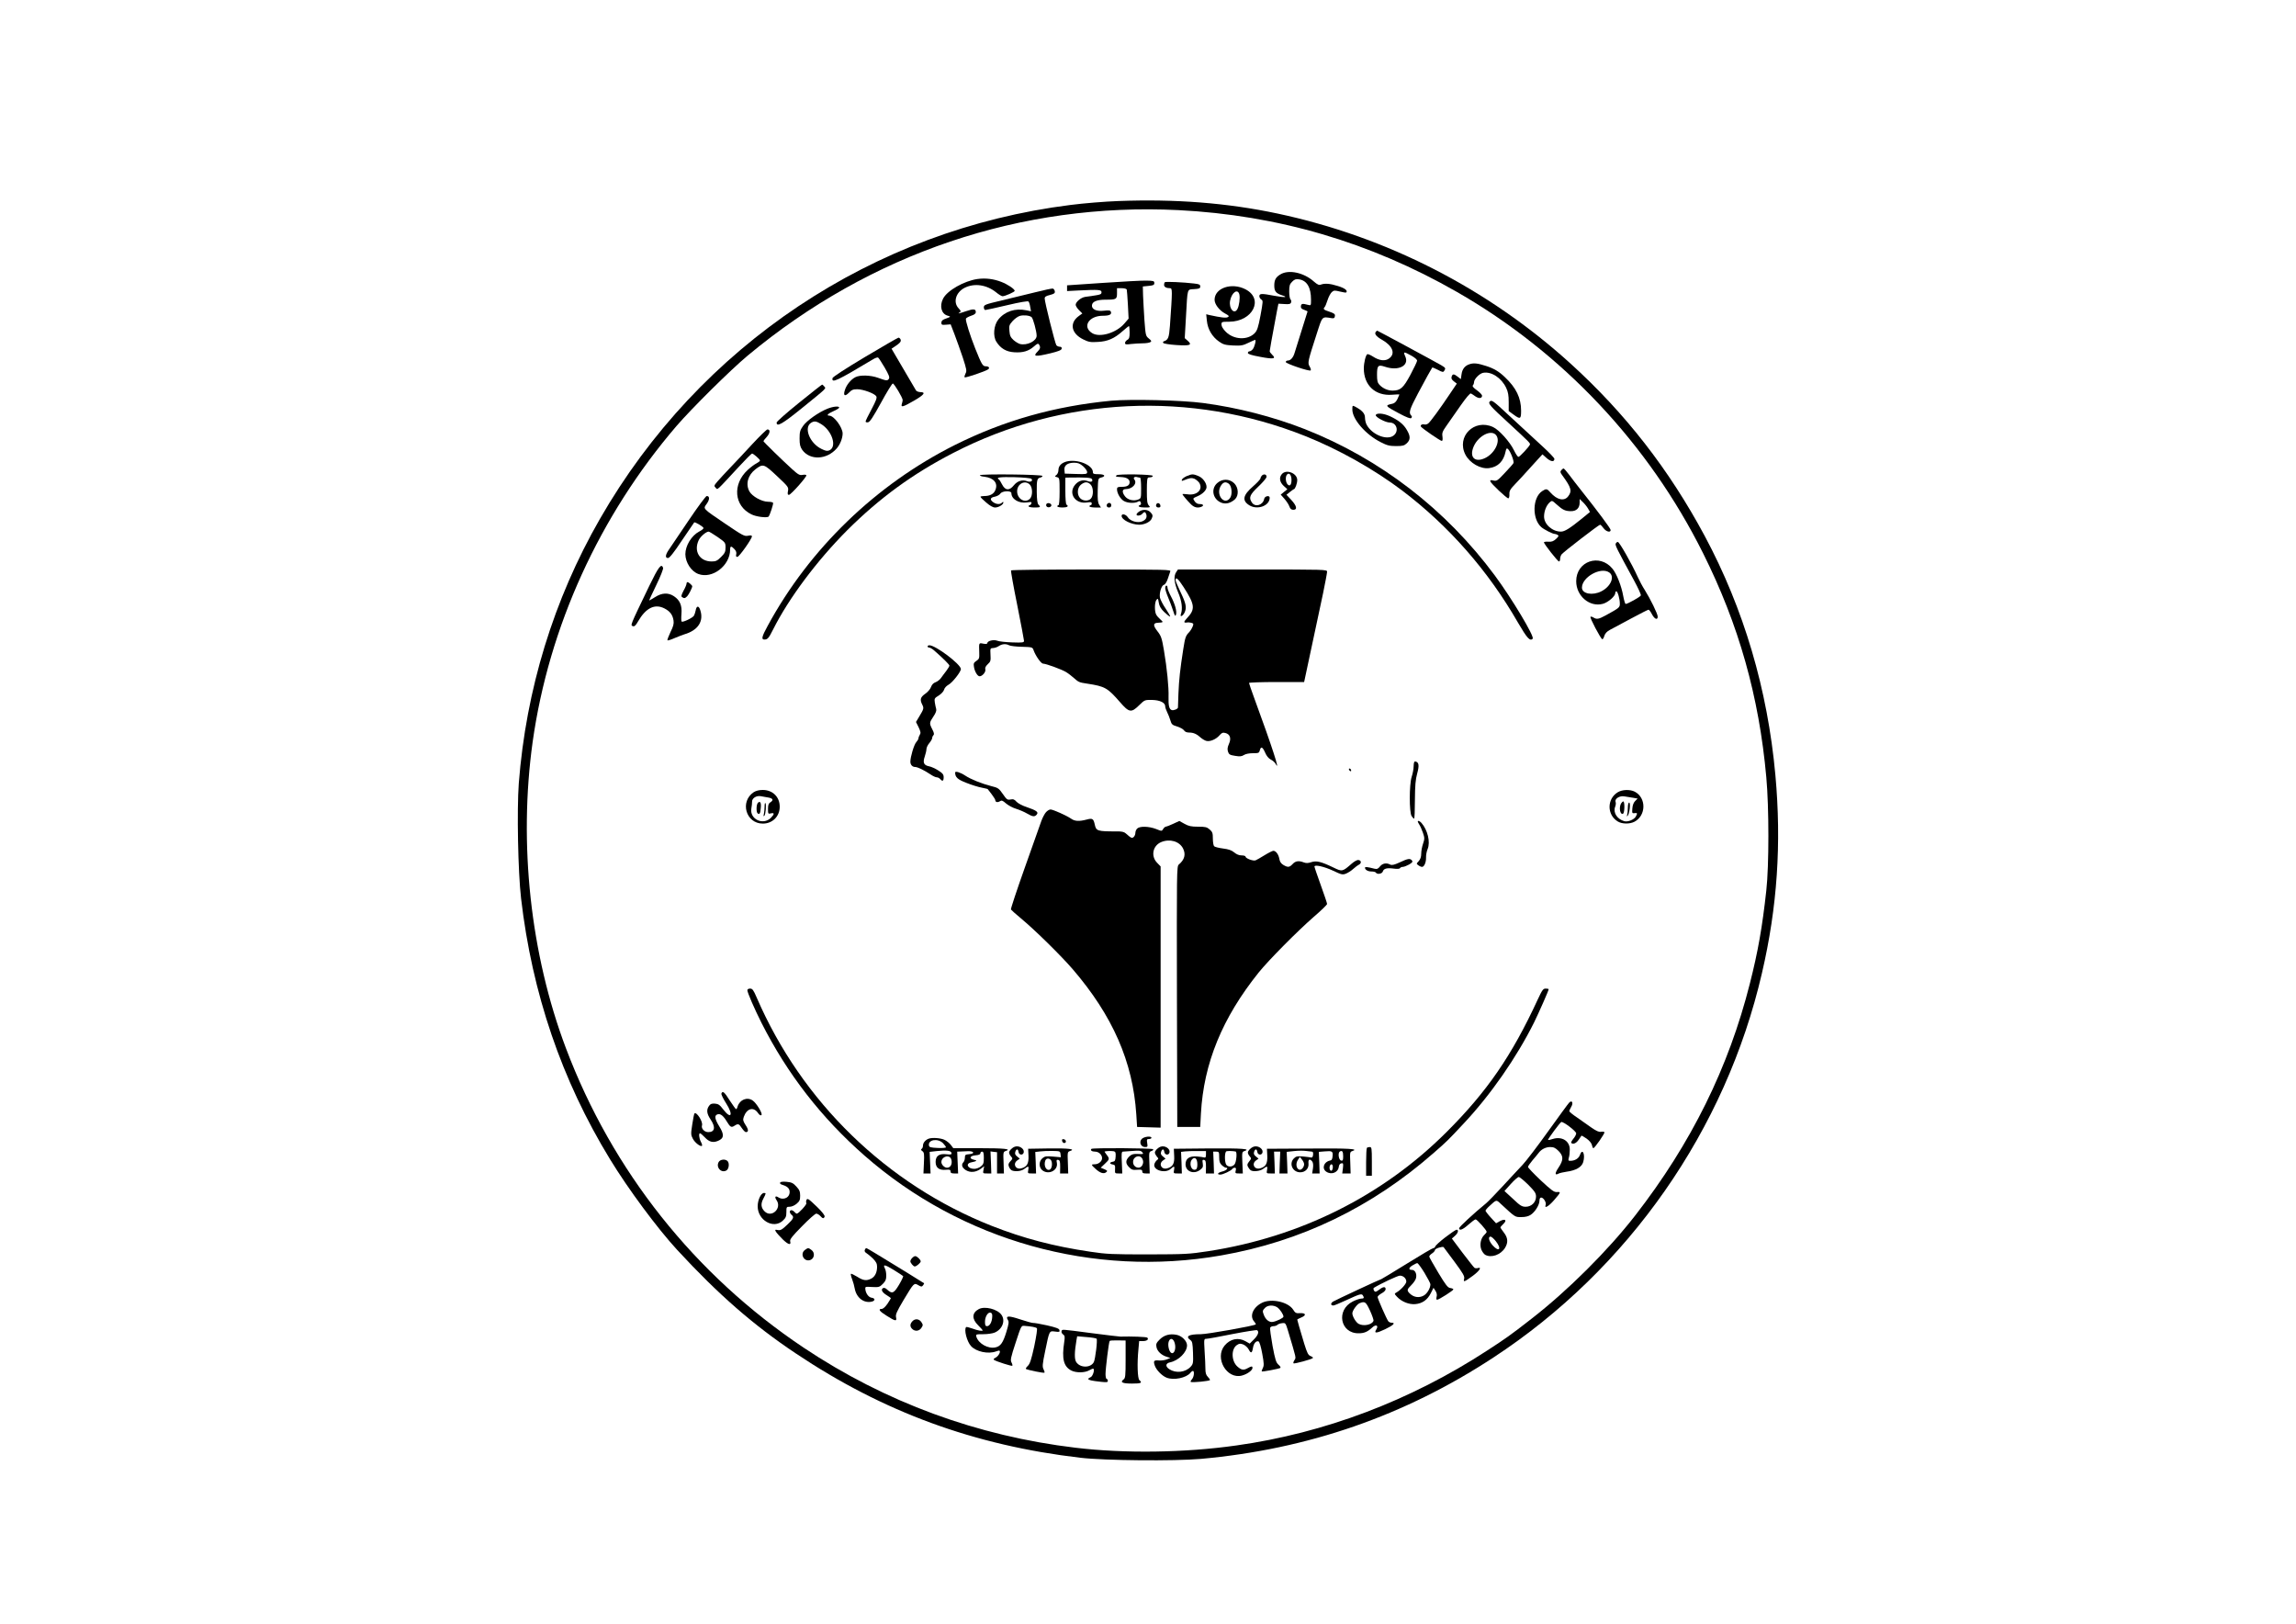 <?xml version="1.0" standalone="no"?>
<!DOCTYPE svg PUBLIC "-//W3C//DTD SVG 20010904//EN"
 "http://www.w3.org/TR/2001/REC-SVG-20010904/DTD/svg10.dtd">
<svg version="1.0" xmlns="http://www.w3.org/2000/svg"
 width="2000pt" height="1414pt" viewBox="0 0 2000 1414"
 preserveAspectRatio="xMidYMid meet">

<g transform="translate(0,1414) scale(0.1,-0.1)"
fill="#000000" stroke="none">
<path d="M9740 12389 c-113 -4 -299 -19 -415 -34 -1719 -215 -3232 -1224
-4099 -2734 -403 -701 -644 -1487 -707 -2304 -17 -231 -7 -769 20 -1002 96
-826 354 -1583 774 -2270 159 -261 413 -603 585 -790 359 -389 666 -657 1035
-903 762 -510 1554 -800 2477 -908 213 -25 818 -30 1050 -10 934 84 1776 376
2549 883 1178 772 2024 1984 2339 3348 134 575 171 1130 117 1725 -68 746
-275 1447 -616 2083 -312 581 -691 1067 -1170 1502 -719 652 -1600 1103 -2550
1305 -439 93 -888 128 -1389 109z m525 -79 c868 -44 1668 -279 2425 -712 920
-527 1670 -1323 2146 -2278 310 -620 487 -1247 550 -1950 24 -263 24 -770 0
-985 -35 -319 -72 -530 -143 -810 -185 -733 -511 -1393 -999 -2021 -237 -305
-587 -654 -904 -900 -189 -147 -218 -167 -385 -276 -669 -436 -1415 -719
-2185 -827 -451 -64 -973 -71 -1400 -20 -857 102 -1659 397 -2370 872 -948
634 -1666 1537 -2070 2607 -310 820 -414 1782 -290 2670 141 1000 581 1967
1253 2750 132 153 472 490 620 613 1070 891 2384 1335 3752 1267z"/>
<path d="M11153 11750 c-40 -24 -53 -48 -53 -97 0 -49 14 -67 65 -84 62 -19
26 -22 -65 -5 -110 21 -130 21 -130 -4 0 -10 8 -23 17 -29 16 -8 15 -18 -7
-138 -20 -106 -29 -132 -51 -155 -62 -63 -182 -57 -251 12 -24 24 -38 47 -38
63 0 24 2 25 67 25 206 1 305 199 141 283 -120 61 -268 11 -268 -92 0 -38 40
-91 89 -118 37 -20 41 -25 26 -33 -15 -9 -58 -4 -159 18 l-29 7 6 -58 c7 -72
46 -138 106 -180 37 -26 53 -30 122 -34 70 -3 86 0 133 23 29 14 56 26 59 26
11 0 -5 -64 -21 -82 -8 -10 -21 -18 -29 -18 -7 0 -13 -6 -13 -14 0 -10 32 -20
108 -34 114 -22 142 -17 104 18 -12 12 -22 25 -22 31 0 8 17 104 63 349 l13
65 52 -3 c41 -3 53 0 58 13 4 9 2 21 -5 28 -6 6 -11 37 -11 69 0 50 4 63 26
85 21 21 32 24 61 20 68 -11 103 -71 103 -177 0 -52 0 -52 -27 -45 -48 13 -58
11 -61 -11 -2 -16 4 -24 27 -32 17 -6 31 -13 31 -14 0 -2 -23 -76 -51 -163
-28 -88 -55 -176 -61 -195 -12 -43 -35 -70 -60 -70 -10 0 -18 -6 -18 -13 0
-14 207 -84 217 -73 4 4 0 19 -9 34 -19 32 -17 42 64 292 48 149 42 143 128
129 19 -3 26 1 28 18 3 17 -5 24 -47 38 -52 17 -58 23 -42 41 5 5 16 32 25 60
9 29 26 60 37 70 18 16 25 16 70 5 28 -7 53 -11 56 -8 15 16 -13 38 -73 56
-69 22 -115 25 -149 12 -15 -6 -29 0 -59 26 -87 79 -221 108 -293 63z m-357
-175 c7 -30 -2 -99 -17 -126 -27 -52 -76 2 -64 71 14 74 67 110 81 55z"/>
<path d="M8514 11710 c-116 -17 -263 -100 -299 -171 -33 -64 -15 -133 39 -148
32 -9 31 -9 -26 -30 -19 -7 -28 -18 -28 -31 0 -19 5 -21 41 -18 l40 3 33 -85
c18 -47 50 -138 72 -202 34 -105 37 -119 24 -142 -7 -14 -11 -29 -7 -32 7 -7
183 53 204 69 18 13 6 27 -21 27 -26 0 -36 18 -91 155 -45 113 -87 246 -81
260 2 6 22 17 45 25 29 9 41 19 41 32 0 28 -20 30 -84 8 -65 -22 -79 -25 -56
-10 12 7 11 13 -10 35 -50 53 -24 140 54 179 85 42 191 26 273 -40 23 -19 48
-34 56 -34 22 0 107 38 106 47 -1 16 -62 57 -117 78 -67 26 -137 35 -208 25z"/>
<path d="M9605 11676 l-310 -21 0 -25 0 -25 95 5 c183 9 205 7 205 -15 0 -17
-9 -21 -55 -28 -30 -5 -70 -10 -89 -13 -36 -6 -81 -44 -81 -69 0 -9 13 -30 29
-46 l29 -29 -29 -21 c-86 -61 -69 -153 37 -205 46 -23 64 -26 126 -22 87 4
145 30 217 94 27 24 52 44 55 44 3 0 6 -25 6 -55 0 -44 -4 -56 -20 -65 -11 -6
-20 -18 -20 -27 0 -13 8 -15 53 -9 28 3 75 6 102 6 28 0 57 5 65 10 13 8 10
13 -13 32 -27 22 -28 27 -38 158 -5 74 -10 171 -12 215 l-2 80 50 5 c42 4 50
8 50 25 0 18 -7 20 -70 21 -38 1 -209 -8 -380 -20z m210 -58 c2 -7 6 -67 10
-133 l6 -120 -36 -42 c-71 -83 -216 -126 -282 -84 -88 55 -29 151 94 151 56 0
78 11 70 34 -5 13 -16 15 -61 10 -66 -8 -109 13 -104 49 4 31 44 47 120 47 92
0 98 4 98 56 l0 44 40 0 c24 0 42 -5 45 -12z"/>
<path d="M10146 11682 c-3 -3 -6 -13 -6 -23 0 -18 19 -29 52 -29 21 0 21 -17
-1 -329 -8 -104 -15 -121 -54 -134 -6 -2 -8 -8 -4 -14 4 -6 54 -14 113 -18
121 -8 142 0 100 37 l-26 23 11 190 c14 252 8 233 72 237 44 3 52 6 52 23 0
17 -9 21 -55 26 -90 11 -248 18 -254 11z"/>
<path d="M9020 11595 c-74 -18 -206 -50 -292 -71 -148 -35 -158 -39 -158 -61
0 -12 6 -23 13 -23 6 0 92 19 190 42 109 26 181 38 186 32 5 -5 12 -26 15 -47
l7 -38 -38 8 c-100 21 -189 -8 -247 -80 -40 -50 -48 -144 -17 -193 36 -58 86
-88 156 -92 76 -5 125 10 172 51 28 25 36 28 44 16 14 -22 11 -37 -11 -59 -46
-46 -25 -49 110 -17 70 17 96 28 98 40 2 11 -3 17 -16 17 -11 0 -24 6 -30 13
-11 13 -102 376 -102 408 0 14 12 22 46 30 37 10 45 15 42 33 -2 11 -10 22
-18 23 -8 1 -76 -13 -150 -32z m-34 -217 c13 -10 44 -124 44 -162 0 -46 -83
-87 -145 -72 -14 4 -39 19 -56 34 -25 23 -33 38 -36 78 -5 46 -2 54 27 87 18
20 46 41 64 46 33 9 84 4 102 -11z"/>
<path d="M11987 11253 c-19 -18 -2 -42 51 -72 92 -52 119 -119 65 -161 -36
-28 -88 -22 -144 15 -22 14 -44 23 -49 20 -14 -9 -30 -74 -30 -124 0 -147 100
-240 245 -229 36 3 65 4 65 2 0 -2 -8 -19 -17 -39 -11 -23 -26 -38 -43 -41
-69 -15 -67 -18 56 -84 68 -36 100 -48 107 -41 8 8 7 15 -1 23 -23 23 -12 56
59 190 67 126 118 218 125 227 2 2 24 -7 49 -20 39 -21 47 -22 55 -9 15 23 13
26 -27 50 -48 28 -552 300 -556 300 -2 0 -7 -3 -10 -7z m308 -211 c30 -17 50
-34 49 -44 -1 -9 -27 -64 -58 -122 -62 -115 -86 -137 -155 -138 -42 0 -86 19
-116 52 -16 17 -20 36 -20 86 0 81 9 90 69 70 118 -40 214 9 177 90 -19 43
-15 44 54 6z"/>
<path d="M7535 11031 c-168 -100 -281 -174 -283 -184 -9 -47 34 -27 355 165
18 11 37 17 42 14 5 -3 31 -43 57 -87 37 -64 45 -85 37 -98 -13 -19 -21 -18
-93 8 -65 24 -159 27 -199 6 -38 -19 -77 -66 -91 -111 -17 -50 -1 -61 35 -24
24 25 36 30 74 30 52 -1 149 -37 164 -61 8 -13 -2 -39 -41 -113 -29 -53 -52
-101 -52 -107 0 -6 10 -9 21 -7 16 2 44 45 113 170 50 92 96 167 103 168 12 0
86 -124 86 -144 0 -6 -3 -21 -7 -33 -11 -34 8 -29 107 28 88 51 104 74 53 74
-15 1 -32 7 -37 15 -5 8 -55 93 -111 189 l-102 174 24 16 c51 34 61 46 55 64
-4 9 -12 17 -19 16 -6 -1 -137 -76 -291 -168z"/>
<path d="M12804 10969 c-42 -12 -67 -42 -73 -90 l-6 -41 -27 21 c-33 26 -45
26 -53 1 -5 -15 0 -26 19 -41 l26 -20 -62 -92 c-85 -127 -168 -240 -187 -255
-9 -7 -23 -11 -32 -9 -22 6 -40 -6 -31 -19 11 -16 168 -124 181 -124 7 0 9 13
6 38 -5 32 0 45 37 97 24 34 78 111 121 173 49 70 83 110 90 105 7 -3 25 -15
40 -26 30 -20 57 -17 57 7 0 8 -20 29 -45 47 -31 22 -42 36 -35 43 5 5 10 18
10 27 0 27 47 76 79 82 71 14 160 -44 201 -131 17 -36 22 -65 22 -124 l0 -78
41 -30 c60 -44 67 -41 67 33 0 111 -43 200 -142 293 -51 49 -97 76 -164 97
-71 23 -105 27 -140 16z"/>
<path d="M6960 10632 c-107 -86 -195 -164 -195 -172 0 -41 47 -15 220 125 223
181 212 170 195 189 -7 9 -15 16 -19 16 -3 0 -94 -71 -201 -158z"/>
<path d="M9680 10650 c-493 -47 -935 -172 -1363 -386 -688 -345 -1267 -904
-1630 -1575 -51 -93 -57 -119 -29 -119 28 0 38 11 77 89 135 269 380 597 644
862 282 281 569 491 926 675 950 490 2069 544 3065 146 289 -115 599 -289 845
-475 405 -307 747 -696 1008 -1150 79 -135 104 -164 128 -140 18 18 -182 351
-330 551 -426 575 -998 1016 -1656 1275 -276 108 -587 188 -885 227 -186 25
-631 35 -800 20z"/>
<path d="M12977 10643 c-17 -17 4 -41 166 -189 178 -164 188 -174 184 -186 -6
-18 -90 -108 -100 -107 -7 0 -24 26 -39 57 -35 73 -130 179 -183 203 -164 75
-321 -84 -240 -241 38 -73 132 -127 206 -117 78 10 127 60 144 145 5 26 10 31
20 22 21 -18 57 -109 48 -124 -4 -8 -38 -46 -76 -86 -62 -66 -69 -71 -98 -65
-23 5 -30 4 -27 -7 4 -18 142 -148 156 -148 7 0 11 15 10 36 -1 30 7 43 54 92
30 31 75 80 99 107 25 28 66 72 90 99 l45 49 37 -33 c37 -32 67 -35 67 -6 0 7
-46 56 -102 107 -104 95 -183 168 -293 270 -138 129 -152 139 -168 122z m59
-298 c34 -53 -18 -155 -99 -194 -81 -39 -133 -2 -108 79 32 108 164 181 207
115z"/>
<path d="M11780 10573 c0 -84 116 -218 247 -284 56 -29 78 -34 134 -34 58 0
71 4 93 24 33 31 33 62 1 116 -28 50 -75 87 -150 121 -54 25 -115 29 -121 9
-5 -17 85 -65 121 -65 63 0 84 -78 32 -115 -60 -42 -188 11 -233 97 -8 15 -14
43 -14 62 0 35 -26 63 -87 95 -22 11 -23 10 -23 -26z"/>
<path d="M7209 10581 c-76 -30 -182 -104 -214 -151 -26 -37 -30 -52 -30 -109
0 -53 5 -72 23 -99 67 -93 213 -87 300 12 30 34 52 90 52 131 -1 54 -76 155
-116 155 -29 0 -12 18 36 39 28 12 50 26 50 31 0 15 -50 11 -101 -9z m-57
-134 c96 -58 141 -198 73 -229 -19 -8 -32 -6 -69 12 -104 50 -158 189 -89 229
27 16 44 13 85 -12z"/>
<path d="M6554 10273 c-65 -71 -153 -164 -195 -208 -42 -44 -91 -97 -109 -118
-31 -36 -32 -39 -16 -55 19 -19 -2 -37 205 186 57 62 107 112 112 112 11 0 69
-50 69 -61 0 -5 -14 -16 -31 -25 -17 -8 -51 -34 -76 -57 -135 -124 -119 -314
33 -387 42 -21 135 -32 149 -19 11 12 44 112 39 120 -3 5 -22 9 -43 9 -55 0
-139 47 -163 90 -35 64 -14 142 54 194 65 49 72 47 186 -60 99 -93 102 -97 96
-130 -5 -25 -3 -34 8 -34 17 0 159 160 152 171 -2 5 -18 6 -33 3 -25 -5 -38 2
-92 51 -86 78 -249 237 -249 243 0 2 13 20 30 38 29 33 31 64 5 64 -7 0 -66
-57 -131 -127z"/>
<path d="M9292 10121 c-46 -12 -72 -39 -72 -74 0 -17 -8 -36 -17 -43 -17 -13
-17 -14 5 -20 21 -6 22 -10 22 -125 0 -73 -4 -119 -10 -119 -5 0 -10 -4 -10
-10 0 -5 20 -10 45 -10 42 0 58 11 35 25 -6 4 -10 55 -10 121 l0 114 38 1
c140 2 186 -1 193 -13 13 -21 -5 -30 -36 -18 -40 15 -80 4 -110 -32 -63 -75 2
-171 105 -154 32 5 40 3 40 -9 0 -8 -4 -15 -10 -15 -5 0 -10 -4 -10 -10 0 -5
23 -10 50 -10 l50 0 -15 24 c-12 18 -15 47 -13 127 3 100 4 103 27 109 47 11
36 30 -18 30 -43 0 -51 3 -51 18 0 62 -134 116 -228 93z m143 -42 c19 -17 35
-40 35 -50 0 -18 -7 -20 -97 -17 l-98 3 -3 32 c-4 40 27 63 85 63 33 0 50 -7
78 -31z m65 -159 c25 -25 27 -95 3 -122 -21 -24 -68 -23 -93 2 -31 31 -27 93
6 119 33 26 58 27 84 1z"/>
<path d="M13600 10045 c-11 -13 -9 -21 9 -45 78 -107 87 -137 50 -184 -34 -43
-96 -30 -152 33 -31 36 -38 37 -73 14 -86 -56 -90 -242 -8 -314 24 -21 99 -59
116 -59 7 0 19 -4 27 -9 11 -7 8 -14 -15 -35 -22 -20 -38 -26 -66 -24 -21 2
-38 -1 -39 -5 -2 -12 120 -167 131 -167 6 0 10 10 10 23 0 13 6 30 13 39 16
21 324 258 335 258 5 0 18 -13 30 -30 23 -31 62 -41 62 -16 0 13 -113 165
-265 356 -29 36 -71 91 -95 123 -23 31 -46 57 -50 57 -4 0 -13 -7 -20 -15z
m233 -334 l17 -30 -72 -59 c-105 -85 -149 -112 -181 -112 -75 0 -147 64 -147
131 0 48 20 97 48 123 21 19 22 18 61 -17 53 -48 75 -58 123 -59 50 -1 78 27
78 75 l0 31 28 -27 c15 -14 35 -39 45 -56z"/>
<path d="M11167 10012 c-27 -30 -21 -70 15 -104 l32 -29 -29 -23 -29 -24 33
-37 c18 -21 38 -51 43 -67 7 -20 17 -28 34 -28 37 0 30 34 -18 86 l-42 45 30
24 c16 13 32 24 35 25 11 0 29 50 29 79 0 59 -94 97 -133 53z m83 -53 c0 -44
-17 -60 -37 -34 -16 23 -17 67 -1 83 19 19 38 -6 38 -49z"/>
<path d="M8536 10001 c-3 -4 14 -11 39 -13 82 -10 121 -56 95 -117 -13 -33
-47 -51 -95 -51 -19 0 -35 -3 -34 -7 0 -5 23 -27 50 -50 32 -28 59 -43 77 -43
30 0 72 25 72 43 0 8 -3 8 -12 -1 -17 -17 -49 -15 -76 4 -32 22 -27 41 13 48
20 4 41 16 48 26 15 26 97 29 97 5 0 -52 65 -91 135 -81 38 6 44 5 39 -8 -3
-9 -10 -16 -15 -16 -5 0 -9 -4 -9 -10 0 -5 23 -10 50 -10 53 0 58 3 36 25 -10
10 -14 43 -15 112 -1 103 3 118 32 124 10 2 18 9 18 14 -1 13 -537 19 -545 6z
m448 -31 c18 -18 -7 -32 -37 -21 -41 16 -85 2 -115 -35 -39 -49 -75 -47 -102
5 -11 22 -24 43 -30 46 -27 17 11 22 137 19 75 -2 141 -8 147 -14z m-14 -50
c25 -25 27 -95 3 -122 -41 -45 -113 -5 -113 63 0 65 68 101 110 59z"/>
<path d="M9725 10000 c-8 -12 -9 -12 42 -15 46 -2 73 -18 73 -44 0 -28 -22
-41 -67 -41 -37 0 -43 -3 -43 -21 0 -35 29 -84 59 -102 33 -19 92 -22 122 -7
15 9 21 7 26 -6 4 -10 2 -19 -5 -22 -30 -10 -7 -22 40 -22 49 0 50 1 35 18
-14 15 -17 40 -17 130 0 82 3 112 13 113 6 1 18 2 24 3 7 0 14 6 15 11 4 14
-308 19 -317 5z m206 -20 c5 0 9 -41 9 -90 0 -89 0 -91 -27 -101 -39 -15 -89
-3 -113 28 -28 36 -26 63 5 63 59 0 104 50 76 84 -13 16 3 28 27 20 8 -2 18
-4 23 -4z"/>
<path d="M10338 9994 c-20 -9 -39 -22 -42 -31 -5 -11 -2 -13 11 -8 57 23 71
25 96 16 14 -6 33 -22 43 -35 37 -58 -19 -114 -102 -101 -24 3 -44 4 -44 1 0
-6 40 -54 74 -88 27 -27 57 -35 90 -22 26 10 18 24 -13 24 -20 0 -34 8 -45 25
-17 25 -17 25 27 44 44 19 77 53 77 79 0 36 -33 81 -71 96 -47 19 -54 19 -101
0z"/>
<path d="M10992 9998 c-6 -6 -12 -17 -12 -24 0 -7 -29 -38 -65 -70 -89 -77
-98 -124 -32 -165 71 -43 177 -4 177 66 0 24 -44 15 -48 -10 -10 -54 -77 -75
-106 -33 -30 43 -21 68 53 138 38 36 71 74 73 85 4 23 -22 31 -40 13z"/>
<path d="M10601 9931 c-57 -53 -34 -145 43 -171 38 -12 77 -1 114 32 34 33 31
101 -7 139 -42 41 -106 41 -150 0z m103 -4 c25 -19 33 -90 12 -122 -47 -71
-126 20 -85 98 21 38 43 46 73 24z"/>
<path d="M5999 9608 c-79 -117 -156 -231 -171 -253 -33 -47 -36 -75 -9 -75 13
0 50 46 121 153 57 83 105 154 107 157 6 7 76 -35 81 -48 2 -6 -15 -20 -37
-31 -67 -35 -121 -123 -121 -198 1 -72 51 -149 113 -172 122 -46 277 73 277
213 0 32 10 33 38 3 14 -15 19 -30 15 -45 -4 -16 -1 -22 10 -22 16 0 127 157
127 179 0 8 -11 10 -35 5 -31 -6 -47 3 -192 101 -209 142 -199 132 -167 177
27 38 27 68 0 68 -8 0 -79 -96 -157 -212z m252 -145 c67 -47 69 -49 69 -92 0
-37 -6 -49 -39 -82 -33 -33 -45 -39 -82 -39 -105 0 -159 89 -112 187 15 31 64
73 86 73 5 0 40 -21 78 -47z"/>
<path d="M9115 9750 c-4 -7 -3 -16 3 -22 14 -14 45 -2 40 15 -6 16 -34 21 -43
7z"/>
<path d="M9647 9753 c-14 -13 -6 -33 13 -33 13 0 20 7 20 20 0 19 -20 27 -33
13z"/>
<path d="M10077 9754 c-14 -15 -6 -34 14 -34 14 0 19 5 17 17 -3 18 -20 27
-31 17z"/>
<path d="M9922 9684 c-12 -8 -22 -19 -22 -25 0 -15 36 -11 50 6 17 20 27 19
35 -4 8 -28 -3 -48 -36 -62 -40 -16 -103 2 -125 36 -17 27 -54 34 -54 12 0
-34 84 -76 153 -77 44 0 92 22 107 49 14 28 13 38 -10 61 -24 24 -67 26 -98 4z"/>
<path d="M14074 9405 c-6 -14 10 -46 159 -319 36 -66 63 -125 60 -132 -4 -12
-115 -74 -132 -74 -5 0 -14 30 -21 67 -15 87 -57 195 -94 240 -112 136 -316
66 -316 -109 0 -129 117 -228 232 -197 45 12 108 66 108 93 0 9 4 16 10 16 11
0 30 -65 30 -107 0 -34 -4 -37 -122 -102 -63 -34 -79 -37 -108 -19 -10 7 -22
9 -26 6 -7 -8 89 -191 103 -195 5 -2 13 11 18 29 7 22 22 38 50 53 22 12 104
56 183 98 78 42 147 77 152 77 5 0 19 -18 30 -40 22 -42 50 -54 50 -20 0 23
-64 154 -113 232 -19 29 -46 80 -61 113 -50 112 -160 305 -173 305 -8 0 -16
-7 -19 -15z m-56 -251 c50 -35 14 -122 -69 -164 -76 -39 -169 -22 -169 32 0
92 165 184 238 132z"/>
<path d="M5656 9038 c-174 -362 -166 -342 -141 -352 11 -4 24 8 43 42 68 118
146 156 230 113 48 -25 71 -54 79 -105 4 -28 -1 -50 -27 -102 -17 -36 -29 -68
-26 -71 3 -3 32 6 63 20 32 13 69 28 83 32 121 35 173 115 139 214 -13 38 -32
36 -39 -5 -3 -16 -10 -37 -15 -46 -11 -19 -95 -59 -107 -52 -4 3 -5 33 -2 67
6 74 -13 119 -65 154 -49 33 -105 31 -164 -7 -26 -16 -50 -30 -52 -30 -2 0 26
61 62 135 36 74 63 142 59 150 -15 41 -39 10 -120 -157z"/>
<path d="M8807 9172 c-3 -4 21 -140 54 -302 32 -162 59 -302 59 -311 0 -15
-11 -17 -102 -14 -57 2 -116 8 -132 15 -32 12 -86 -2 -86 -22 0 -6 -14 -8 -35
-4 -39 8 -38 10 -35 -76 2 -51 -1 -58 -25 -74 -23 -15 -26 -23 -21 -52 6 -41
31 -82 49 -82 24 0 56 38 50 60 -4 14 3 28 22 46 24 22 26 30 23 82 -3 55 -2
57 22 58 14 0 37 8 50 17 28 19 62 22 90 7 11 -6 61 -12 111 -13 92 -3 93 -3
103 -32 18 -49 65 -115 82 -115 26 0 162 -50 200 -73 20 -12 52 -37 72 -55 37
-33 44 -36 112 -46 156 -24 177 -36 286 -161 79 -91 98 -95 166 -28 48 47 50
48 111 47 70 -1 117 -23 117 -56 0 -10 8 -33 17 -51 9 -18 22 -50 28 -71 10
-35 17 -41 58 -53 26 -8 53 -23 60 -33 8 -13 23 -20 45 -20 38 0 66 -12 102
-45 14 -12 36 -25 49 -28 32 -8 85 15 114 49 19 22 29 26 51 20 41 -10 53 -47
31 -95 -13 -30 -15 -46 -8 -68 8 -24 17 -29 62 -36 41 -7 57 -5 76 7 15 10 46
16 79 16 49 0 54 2 60 25 9 37 24 31 46 -19 12 -29 30 -51 49 -61 17 -8 35
-25 42 -36 46 -87 -28 142 -187 575 -24 66 -44 123 -44 128 0 4 108 8 240 8
l240 0 5 23 c7 29 114 534 160 750 19 93 35 177 35 188 0 19 -17 19 -649 19
l-650 0 -15 -22 c-24 -35 -19 -92 16 -176 33 -77 41 -144 25 -189 -12 -32 16
-20 32 13 19 42 13 76 -34 174 -25 52 -45 100 -45 107 0 33 22 14 70 -60 100
-155 104 -193 27 -274 -29 -31 -27 -40 7 -34 6 1 20 0 33 -3 20 -6 21 -9 12
-33 -6 -15 -18 -35 -27 -45 -34 -35 -38 -45 -55 -153 -27 -172 -37 -264 -42
-386 -2 -63 -4 -117 -4 -121 -1 -13 -39 -28 -55 -22 -22 8 -29 40 -27 114 3
83 -14 252 -40 405 -18 106 -24 125 -55 165 -41 52 -41 74 1 76 50 3 51 4 24
28 -15 13 -32 32 -38 44 -15 29 -14 104 2 127 13 16 15 14 21 -24 5 -30 17
-52 47 -81 23 -22 46 -40 51 -40 5 0 -12 30 -36 66 -25 36 -48 81 -52 99 -7
42 13 106 35 112 10 2 24 25 33 51 8 26 18 55 22 65 8 16 -29 17 -687 17 -383
0 -698 -3 -700 -8z"/>
<path d="M5980 9056 c0 -7 -11 -35 -26 -61 -20 -38 -22 -50 -12 -56 19 -12 24
-11 44 8 14 15 44 73 44 87 0 8 -31 36 -41 36 -5 0 -9 -6 -9 -14z"/>
<path d="M10150 9018 c0 -13 12 -50 26 -83 14 -33 34 -85 43 -115 15 -46 19
-51 25 -33 9 29 -9 93 -45 161 -16 30 -29 63 -29 73 0 11 -4 19 -10 19 -5 0
-10 -10 -10 -22z"/>
<path d="M8080 8510 c0 -5 6 -10 14 -10 8 0 27 -11 43 -25 79 -69 133 -123
133 -132 0 -6 -12 -26 -27 -46 -16 -20 -36 -48 -47 -63 -10 -14 -31 -30 -47
-36 -18 -6 -32 -21 -39 -41 -6 -18 -28 -44 -50 -59 -43 -30 -49 -51 -26 -96
15 -30 13 -37 -27 -103 l-28 -47 23 -46 c18 -39 20 -50 10 -66 -7 -11 -12 -25
-12 -32 0 -6 -9 -21 -19 -32 -19 -21 -51 -128 -51 -170 0 -27 18 -46 42 -46
22 0 80 -29 134 -65 20 -14 45 -25 54 -25 10 0 23 -7 30 -15 19 -23 30 -18 30
15 0 25 -8 35 -47 60 -25 16 -62 33 -80 36 -46 9 -56 32 -38 84 8 24 15 53 15
65 0 13 11 37 25 53 14 17 25 36 25 44 0 8 5 19 11 25 8 8 5 22 -10 51 -27 53
-26 58 10 112 20 29 28 52 24 65 -3 11 -9 36 -12 57 -5 34 -3 38 35 61 23 15
42 36 46 51 3 14 20 32 36 41 34 17 110 113 110 138 0 41 -220 207 -274 207
-9 0 -16 -4 -16 -10z"/>
<path d="M12314 7468 c0 -24 -8 -66 -17 -93 -22 -67 -22 -309 -1 -342 8 -13
18 -23 22 -23 4 0 7 73 7 162 1 127 5 178 20 232 19 70 15 98 -16 104 -10 2
-14 -9 -15 -40z"/>
<path d="M11750 7441 c0 -5 5 -13 10 -16 6 -3 10 -2 10 4 0 5 -4 13 -10 16 -5
3 -10 2 -10 -4z"/>
<path d="M8320 7412 c0 -42 22 -61 100 -91 45 -18 104 -36 132 -41 29 -6 52
-11 52 -13 1 -1 16 -21 34 -44 17 -23 32 -46 32 -52 0 -17 19 -22 39 -10 16
11 24 8 55 -19 20 -17 59 -38 87 -46 29 -9 71 -27 95 -41 50 -29 67 -31 85 -9
18 21 -3 36 -88 65 -35 11 -75 32 -88 46 -18 21 -29 25 -53 20 -27 -5 -33 -1
-66 47 -35 50 -41 55 -103 70 -82 21 -177 59 -225 91 -42 28 -88 42 -88 27z"/>
<path d="M6566 7241 c-124 -82 -69 -274 79 -274 84 0 147 63 147 147 0 86 -62
146 -148 146 -31 0 -59 -7 -78 -19z m127 -47 c41 -7 47 -23 17 -42 -15 -9 -20
-23 -20 -57 0 -43 1 -45 25 -39 32 8 32 -6 0 -39 -69 -68 -187 -11 -170 83 4
19 6 45 6 57 -1 31 37 55 74 49 17 -3 47 -9 68 -12z"/>
<path d="M6602 7148 c-15 -15 -16 -85 -1 -93 16 -10 22 0 26 49 5 46 -6 63
-25 44z"/>
<path d="M6660 7114 c0 -21 -3 -50 -6 -64 -5 -17 -3 -22 4 -15 12 12 19 101 9
111 -4 4 -7 -10 -7 -32z"/>
<path d="M14092 7240 c-96 -58 -95 -198 1 -255 36 -22 103 -23 144 -2 103 54
105 209 3 262 -41 21 -109 19 -148 -5z m133 -48 l40 -7 -22 -22 c-14 -14 -22
-37 -24 -65 -3 -39 -2 -43 19 -40 25 4 27 -1 11 -30 -14 -26 -70 -49 -100 -40
-63 18 -99 75 -80 125 6 15 8 34 4 43 -10 27 35 56 77 48 19 -3 53 -9 75 -12z"/>
<path d="M14120 7141 c-20 -38 -6 -102 19 -87 13 9 15 106 1 106 -5 0 -14 -9
-20 -19z"/>
<path d="M14180 7106 c0 -24 -3 -53 -6 -63 -5 -13 -4 -15 4 -8 16 15 28 115
13 115 -6 0 -11 -18 -11 -44z"/>
<path d="M9112 7067 c-12 -13 -30 -47 -41 -77 -10 -30 -76 -214 -145 -409 -69
-194 -123 -357 -120 -362 3 -5 42 -40 88 -78 126 -105 348 -324 450 -442 348
-405 524 -806 554 -1264 l7 -110 103 -3 102 -3 0 1138 0 1137 -31 32 c-56 58
-38 149 36 180 75 31 158 7 190 -55 26 -52 14 -98 -37 -141 -18 -14 -18 -68
-16 -1150 l3 -1135 100 0 100 0 6 116 c24 439 186 834 503 1229 86 107 339
362 478 483 65 56 118 107 118 114 0 7 -25 81 -55 164 -30 83 -55 156 -55 162
0 19 85 0 164 -37 71 -34 81 -36 110 -25 17 7 45 24 61 39 17 15 40 33 52 39
26 13 21 41 -8 41 -10 0 -36 -15 -56 -33 -79 -69 -81 -70 -159 -32 -106 51
-147 61 -192 46 -27 -9 -44 -10 -65 -2 -44 17 -72 13 -97 -14 -28 -30 -42 -31
-81 -8 -20 12 -31 28 -35 53 -7 39 -30 70 -52 70 -8 0 -42 -17 -76 -38 -34
-21 -69 -41 -79 -45 -21 -8 -87 17 -87 32 0 6 -15 11 -34 11 -23 0 -45 9 -65
26 -23 19 -49 28 -97 34 -37 5 -71 13 -78 20 -6 6 -11 36 -11 66 0 49 -4 59
-28 80 -24 21 -38 24 -101 24 -60 0 -82 5 -118 25 l-45 25 -54 -25 c-30 -14
-59 -25 -64 -25 -6 0 -16 -9 -23 -20 -12 -20 -12 -20 -62 0 -62 24 -142 26
-164 4 -9 -8 -16 -26 -16 -38 0 -13 -7 -29 -15 -36 -16 -13 -21 -10 -69 32
-14 13 -36 18 -80 17 -167 0 -178 3 -190 61 -11 50 -20 56 -71 42 -65 -17
-103 -15 -135 8 -37 26 -157 80 -179 80 -10 0 -27 -10 -39 -23z"/>
<path d="M12350 6985 c0 -3 6 -16 14 -28 8 -12 22 -44 31 -70 15 -44 15 -53 1
-95 -9 -25 -16 -64 -16 -87 0 -28 -7 -48 -22 -65 -21 -22 -21 -23 -3 -36 10
-8 25 -14 32 -14 19 0 36 40 35 81 -1 21 5 54 14 75 25 61 0 165 -54 227 -14
16 -32 23 -32 12z"/>
<path d="M12192 6629 c-48 -22 -68 -26 -82 -19 -33 18 -68 11 -89 -16 -17 -21
-26 -25 -48 -20 -62 16 -83 18 -83 9 0 -18 25 -33 56 -33 18 0 36 -4 39 -10
11 -18 53 -11 60 9 8 27 36 34 95 26 30 -4 50 -3 55 4 3 6 15 11 25 11 10 0
35 10 55 21 28 17 33 24 24 35 -16 20 -35 17 -107 -17z"/>
<path d="M6510 5516 c0 -20 61 -161 124 -286 225 -444 520 -824 896 -1154 847
-743 1994 -1065 3107 -870 693 121 1312 419 1853 894 113 99 119 104 260 255
233 248 459 572 613 880 42 86 127 278 127 289 0 4 -12 6 -26 6 -22 0 -30 -11
-70 -97 -225 -487 -441 -801 -794 -1153 -556 -555 -1273 -913 -2075 -1037
-170 -26 -199 -27 -525 -28 -310 0 -361 2 -500 23 -325 48 -585 117 -860 225
-915 361 -1656 1080 -2049 1990 -28 65 -37 77 -57 77 -14 0 -24 -6 -24 -14z"/>
<path d="M6284 4616 c-3 -7 16 -46 41 -85 66 -103 44 -144 -27 -51 -28 37 -41
46 -70 48 -28 2 -40 -2 -52 -20 -24 -33 -20 -68 14 -118 45 -67 37 -110 -20
-110 -35 0 -64 32 -55 59 10 32 -49 123 -66 103 -3 -4 -12 -47 -19 -96 -13
-83 -12 -91 6 -125 18 -34 67 -71 79 -60 3 3 -1 19 -10 35 -16 31 -20 74 -7
74 4 0 22 -15 40 -34 39 -42 72 -51 117 -32 52 22 55 54 11 125 -41 67 -45 97
-15 106 24 8 50 -12 81 -64 29 -48 39 -53 65 -36 32 21 40 19 65 -20 13 -19
28 -35 35 -35 25 0 24 22 -2 61 -23 36 -25 45 -16 72 26 73 83 90 122 36 14
-21 25 -27 32 -20 12 12 -43 103 -76 126 -48 34 -113 8 -132 -52 -3 -13 -9
-23 -13 -23 -4 0 -28 34 -55 75 -47 75 -63 88 -73 61z"/>
<path d="M13669 4537 c-8 -7 -89 -119 -182 -248 -92 -129 -193 -261 -225 -295
-31 -33 -109 -116 -172 -185 -63 -68 -128 -135 -145 -149 -110 -90 -235 -206
-235 -217 0 -25 32 -13 82 32 28 25 55 45 62 45 12 0 96 -94 96 -108 0 -5 -9
-17 -20 -27 -32 -29 -43 -87 -26 -129 8 -19 23 -39 34 -45 54 -29 135 1 172
61 29 47 25 88 -10 133 -16 21 -30 41 -30 45 0 3 11 17 25 30 35 33 17 49 -29
25 l-34 -19 -46 50 c-25 27 -45 54 -46 59 0 6 15 24 33 40 63 58 60 58 98 22
131 -121 125 -117 181 -117 36 0 63 7 82 20 37 24 76 86 76 123 0 17 5 27 15
27 20 0 47 -43 39 -64 -14 -35 25 -14 72 40 61 71 63 75 26 72 -25 -2 -46 14
-141 102 -61 58 -111 110 -111 117 0 6 18 32 39 57 22 25 45 54 53 64 23 32
62 52 101 52 31 0 46 -7 73 -34 44 -44 44 -79 0 -145 -34 -50 -33 -71 1 -52
10 5 41 12 68 16 82 11 133 40 146 84 20 68 -7 126 -29 61 -11 -30 -44 -50
-84 -50 -17 0 -19 4 -12 28 5 15 8 46 8 69 1 76 -69 119 -149 93 -20 -7 -38
-10 -40 -8 -5 5 104 152 115 156 17 6 130 -80 130 -99 0 -9 -11 -31 -25 -47
-13 -16 -22 -32 -18 -36 15 -15 43 -4 64 27 12 17 24 34 25 36 2 2 21 -10 44
-25 25 -18 43 -40 47 -56 3 -16 9 -28 12 -28 12 0 102 130 97 139 -3 5 -16 6
-30 4 -17 -4 -41 7 -83 36 -32 23 -88 62 -125 88 -38 25 -68 50 -68 55 0 6 8
23 17 39 20 34 6 61 -18 36z m-357 -715 c58 -59 68 -74 68 -104 0 -49 -40 -88
-90 -88 -33 0 -48 9 -111 69 l-74 68 55 61 c30 33 61 61 69 61 8 1 45 -30 83
-67z m-283 -491 c55 -69 30 -101 -28 -36 -32 37 -41 75 -17 75 8 0 28 -18 45
-39z"/>
<path d="M9945 4220 c-25 -27 -7 -70 29 -70 23 0 24 3 19 35 -5 31 -3 35 16
35 11 0 21 5 21 10 0 19 -66 11 -85 -10z"/>
<path d="M8090 4223 c-28 -10 -50 -36 -50 -59 0 -13 -5 -26 -12 -30 -8 -5 -6
-11 7 -20 15 -11 17 -25 13 -104 l-4 -90 31 0 31 0 -4 94 -4 94 63 7 c84 9
123 4 127 -16 3 -14 -4 -16 -42 -12 -65 8 -96 -14 -96 -67 0 -50 31 -74 90
-68 33 3 40 0 40 -14 0 -14 8 -18 33 -18 l33 0 -4 95 -4 95 28 1 c16 1 47 2
68 3 52 1 60 -22 9 -26 -34 -3 -38 -6 -38 -30 0 -15 -6 -33 -12 -39 -22 -22
-14 -48 20 -70 39 -24 87 -20 131 12 l29 22 -6 -32 c-6 -30 -6 -31 31 -31 l37
0 -3 96 -4 96 29 -4 28 -3 0 -92 0 -93 30 0 30 0 -3 94 c-4 88 -3 94 17 101
57 18 -8 25 -223 25 l-232 0 -21 28 c-12 16 -37 36 -56 45 -34 16 -106 21
-137 10z m124 -39 c14 -15 26 -31 26 -36 0 -5 -33 -8 -72 -6 -61 3 -73 6 -76
21 -10 51 76 66 122 21z m356 -128 c0 -47 -4 -57 -26 -75 -15 -12 -41 -21 -58
-21 -56 0 -78 45 -28 56 52 11 58 17 27 23 -47 10 -38 35 13 39 28 2 42 8 42
18 0 8 7 14 15 14 11 0 15 -13 15 -54z m-292 2 c7 -7 12 -24 12 -38 0 -30 -16
-50 -41 -50 -23 0 -49 27 -49 50 0 39 52 64 78 38z"/>
<path d="M9252 4203 c2 -10 10 -18 18 -18 22 0 18 29 -3 33 -14 3 -18 -1 -15
-15z"/>
<path d="M8840 4153 c-25 -9 -50 -35 -50 -51 0 -9 7 -24 17 -34 15 -17 15 -20
-6 -42 -17 -19 -20 -28 -12 -48 5 -14 17 -28 26 -32 32 -12 83 -6 108 14 34
27 41 25 34 -10 -6 -29 -5 -30 31 -30 l37 0 -3 94 -4 93 44 5 c23 3 72 5 108
4 63 -1 65 -2 68 -28 l3 -27 -68 6 c-58 5 -72 3 -92 -14 -33 -27 -33 -79 -2
-105 55 -44 140 -1 127 65 -5 23 -3 28 12 25 14 -3 17 -14 17 -61 l-1 -57 36
0 35 0 -3 94 c-4 90 -3 94 18 101 54 17 -9 25 -180 23 l-184 -3 3 -62 c3 -68
-14 -96 -64 -109 -50 -12 -75 41 -33 70 l21 15 -23 19 c-17 13 -21 24 -16 40
9 28 24 28 28 0 4 -30 42 -32 46 -2 4 31 -42 60 -78 47z m319 -125 c10 -28 2
-68 -15 -75 -32 -12 -55 37 -38 81 9 23 43 20 53 -6z"/>
<path d="M10110 4153 c-25 -9 -50 -35 -50 -51 0 -9 8 -24 17 -35 16 -17 16
-20 2 -30 -9 -7 -19 -22 -23 -34 -17 -54 94 -87 142 -43 29 27 36 25 29 -10
-6 -29 -5 -30 31 -30 l37 0 -3 94 -4 94 35 4 c19 2 68 4 108 3 l74 0 0 -30 c0
-22 -4 -29 -15 -26 -8 3 -38 7 -65 9 -65 5 -98 -19 -98 -68 0 -64 73 -91 128
-48 23 18 26 26 22 55 -5 29 -3 34 11 31 14 -3 17 -15 17 -61 l-1 -57 36 0 35
0 -3 95 -4 95 26 0 c24 0 26 -3 26 -48 0 -38 5 -53 23 -70 13 -12 29 -22 36
-22 27 0 3 -25 -32 -33 -40 -10 -50 -27 -17 -27 23 0 95 34 105 50 3 5 13 10
21 10 10 0 13 -7 8 -25 -6 -23 -3 -25 28 -25 l34 0 -4 94 c-4 90 -3 94 18 101
60 19 -19 25 -306 23 l-309 -3 3 -62 c4 -68 -12 -96 -63 -109 -50 -12 -75 41
-33 70 l21 15 -23 19 c-17 13 -21 24 -16 40 9 28 24 28 28 0 4 -30 42 -32 46
-2 4 31 -42 60 -78 47z m653 -42 c15 -2 7 -94 -10 -113 -21 -24 -60 -23 -73 1
-14 28 -13 108 3 114 10 4 56 3 80 -2z m-333 -113 c0 -25 -5 -41 -15 -44 -39
-15 -62 58 -29 91 24 23 44 2 44 -47z"/>
<path d="M10920 4153 c-25 -9 -50 -35 -50 -51 0 -9 7 -23 16 -33 15 -17 15
-20 -5 -45 -17 -21 -19 -30 -9 -48 6 -11 16 -24 22 -28 22 -15 83 -8 109 12
34 27 41 25 34 -10 -6 -29 -5 -30 31 -30 l37 0 -3 95 -4 95 27 0 27 0 -4 -95
-3 -95 35 0 35 0 -3 94 -4 94 65 7 c35 4 82 4 103 1 21 -3 45 -5 52 -6 9 0 12
-10 10 -27 -2 -19 -8 -27 -18 -24 -8 2 -40 6 -71 9 -48 4 -60 1 -78 -17 -46
-46 -11 -121 55 -121 45 0 77 34 72 78 -4 35 11 43 32 17 8 -10 11 -31 7 -60
l-7 -45 33 0 32 0 -3 94 -4 94 49 4 c67 6 75 2 71 -41 -2 -27 -8 -37 -23 -39
-53 -10 -73 -68 -33 -96 44 -31 104 -9 110 42 2 17 10 28 22 30 17 4 18 -1 14
-42 l-6 -46 37 0 36 0 -3 94 c-4 90 -3 94 18 101 61 19 -26 25 -370 22 l-374
-2 3 -62 c3 -68 -14 -96 -64 -109 -50 -12 -75 41 -33 70 l21 15 -23 19 c-17
13 -21 24 -16 40 9 28 24 28 28 0 4 -30 42 -32 46 -2 4 31 -42 60 -78 47z
m780 -84 c0 -33 -3 -40 -17 -37 -22 4 -31 67 -12 79 21 12 29 1 29 -42z m-340
-68 c0 -27 -25 -55 -43 -48 -26 10 -32 53 -12 84 l18 27 18 -23 c11 -13 19
-31 19 -40z m250 -25 c0 -14 -5 -28 -10 -31 -13 -8 -24 20 -16 40 9 24 26 17
26 -9z"/>
<path d="M11907 4143 c-4 -3 -7 -60 -7 -125 l0 -118 25 0 25 0 0 125 c0 115
-2 125 -18 125 -10 0 -22 -3 -25 -7z"/>
<path d="M9507 4134 c-12 -12 4 -24 32 -24 32 0 61 -27 61 -57 0 -27 -31 -53
-63 -53 -34 0 -34 -4 6 -40 39 -36 72 -47 93 -29 13 11 11 14 -16 26 l-32 13
36 34 c42 39 43 44 15 80 -11 14 -19 27 -17 27 11 5 66 6 81 2 14 -4 17 -13
15 -46 -2 -35 -7 -43 -25 -45 -13 -2 -23 -7 -23 -12 0 -5 10 -10 23 -12 19 -3
22 -8 20 -41 -2 -36 -1 -37 30 -37 l33 0 -4 95 c-4 76 -2 95 9 95 8 0 46 3 84
6 58 5 73 3 84 -10 15 -18 13 -19 -46 -16 -33 1 -48 -4 -68 -24 -32 -32 -32
-60 1 -92 21 -22 32 -25 70 -22 37 3 44 0 44 -14 0 -14 8 -18 33 -18 l32 0 -3
94 c-4 88 -3 94 17 101 12 3 19 11 16 16 -7 10 -528 13 -538 3z m445 -89 c8
-19 8 -31 0 -50 -20 -44 -82 -25 -82 25 0 50 62 69 82 25z"/>
<path d="M6260 4019 c-26 -47 25 -100 69 -72 20 13 26 60 10 79 -18 22 -66 18
-79 -7z"/>
<path d="M6796 3841 c-4 -6 1 -14 11 -17 47 -14 68 -31 71 -58 6 -53 -50 -84
-98 -54 -26 17 -35 4 -16 -24 50 -71 -43 -159 -104 -98 -31 31 -35 65 -11 110
25 48 25 50 6 50 -26 0 -55 -60 -55 -116 0 -122 138 -201 219 -125 26 24 31
36 31 75 0 44 1 46 29 46 17 0 42 11 60 26 26 22 31 33 31 70 0 36 -6 51 -33
80 -28 31 -42 37 -84 41 -31 3 -53 1 -57 -6z"/>
<path d="M7024 3686 c-3 -8 -3 -19 0 -25 6 -10 -68 -91 -83 -91 -5 0 -14 7
-21 15 -7 8 -19 15 -26 15 -19 0 -18 -24 1 -40 24 -20 18 -34 -38 -87 -45 -43
-58 -50 -81 -46 -25 5 -27 4 -18 -13 6 -11 33 -41 60 -68 50 -48 75 -54 65
-16 -4 16 19 45 103 130 59 61 115 110 124 110 9 0 25 -9 35 -20 21 -24 31
-25 38 -6 4 9 -20 40 -64 83 -79 76 -87 81 -95 59z"/>
<path d="M12590 3364 c-47 -36 -86 -72 -88 -80 -2 -8 -9 -14 -16 -14 -7 0
-111 -61 -230 -135 -120 -74 -220 -135 -223 -135 -8 0 -398 -182 -421 -196
-23 -15 -22 -34 3 -34 7 0 55 20 107 44 121 56 138 61 149 45 14 -22 11 -29
-14 -29 -13 0 -46 -11 -73 -25 -149 -74 -110 -280 52 -277 47 0 77 13 117 50
32 31 58 19 36 -16 -23 -36 -2 -36 76 1 73 35 95 57 56 57 -10 0 -23 6 -28 13
-15 20 -93 197 -93 211 0 7 16 21 35 32 20 10 35 26 35 36 0 24 -21 23 -53 -2
-14 -11 -30 -20 -35 -20 -13 0 -24 28 -14 34 60 37 207 106 226 106 30 0 56
-24 56 -52 0 -20 -48 -73 -85 -94 -20 -11 -20 -12 4 -38 40 -43 105 -69 160
-64 62 6 105 37 135 96 l23 46 17 -26 c11 -17 15 -35 10 -52 -4 -16 -2 -26 4
-26 16 0 142 81 142 90 0 5 -12 10 -26 12 -22 2 -40 25 -105 133 -43 72 -79
135 -79 141 0 7 11 19 25 28 14 9 25 23 25 30 0 12 67 33 75 24 1 -2 43 -58
94 -126 76 -103 90 -127 85 -149 -9 -32 -1 -30 76 26 57 42 81 79 43 67 -10
-3 -23 -2 -29 2 -6 4 -52 63 -104 131 l-93 124 26 23 c28 24 36 54 15 54 -7 0
-51 -30 -98 -66z m-182 -309 c28 -47 52 -92 52 -100 0 -35 -30 -85 -61 -100
-38 -20 -83 -14 -116 17 -30 28 -29 37 11 76 19 19 38 46 41 62 8 36 -9 70
-35 70 -32 0 -31 17 2 38 18 11 38 21 43 21 6 1 34 -37 63 -84z m-474 -330
c19 -42 33 -82 30 -89 -13 -34 -86 -49 -129 -26 -24 13 -55 65 -55 92 0 23 39
78 63 88 47 19 55 12 91 -65z"/>
<path d="M7012 3254 c-47 -33 -9 -107 46 -88 37 13 43 65 10 88 -28 20 -28 20
-56 0z"/>
<path d="M7533 3254 c-4 -10 1 -20 13 -27 10 -6 36 -27 57 -47 29 -30 37 -45
37 -73 0 -49 -18 -86 -51 -103 -42 -21 -70 -17 -123 17 -27 16 -51 28 -54 25
-3 -3 2 -25 11 -48 9 -24 19 -59 22 -79 15 -82 80 -132 150 -115 31 8 29 30
-4 34 -25 4 -49 37 -53 72 -3 24 -2 25 59 21 58 -3 65 -1 93 27 24 24 30 39
30 72 0 23 -5 50 -11 61 -21 40 -3 37 74 -10 43 -27 81 -51 84 -55 3 -3 -13
-37 -36 -76 -46 -76 -60 -82 -106 -39 -13 12 -25 15 -34 10 -20 -13 -6 -38 34
-62 19 -12 35 -23 35 -26 0 -2 -14 -24 -30 -49 -20 -28 -38 -44 -51 -44 -33 0
-17 -22 47 -61 74 -47 88 -49 79 -10 -5 23 7 49 65 147 91 152 92 153 129 131
26 -15 30 -15 41 -2 7 9 11 17 9 19 -4 4 -275 171 -426 262 -39 24 -74 44 -78
44 -3 0 -8 -7 -12 -16z"/>
<path d="M7946 3184 c-9 -8 -16 -22 -16 -29 0 -14 26 -45 38 -45 15 0 52 32
52 44 0 15 -32 46 -48 46 -6 0 -18 -7 -26 -16z"/>
<path d="M10994 2794 c-79 -39 -112 -116 -69 -164 10 -11 16 -22 13 -25 -12
-12 -420 -85 -478 -85 -105 0 -137 -18 -91 -51 17 -12 20 -28 23 -111 3 -90 1
-98 -21 -122 -46 -49 -128 -58 -185 -21 -37 24 -34 52 7 60 74 16 147 88 147
148 0 38 -46 84 -93 92 -58 11 -107 -3 -145 -41 -29 -29 -34 -39 -28 -67 7
-36 43 -70 90 -84 l31 -10 -30 -12 c-16 -7 -46 -11 -67 -10 -47 4 -53 -2 -39
-44 13 -39 64 -91 104 -106 62 -24 169 -2 206 42 7 10 17 17 22 17 15 0 10
-53 -8 -72 -9 -10 -14 -20 -11 -23 9 -9 168 7 168 16 0 5 -9 18 -20 29 -14 14
-20 33 -20 68 0 27 -3 97 -7 155 -6 105 -6 107 16 107 12 0 114 18 226 41 113
22 210 37 215 34 20 -12 9 -44 -27 -80 l-37 -37 -37 21 c-62 35 -132 21 -181
-37 -91 -109 18 -298 151 -262 45 12 91 45 91 66 0 17 -8 17 -40 -1 -37 -21
-56 -18 -91 13 -54 48 -56 154 -4 188 21 14 30 14 56 4 16 -7 37 -26 45 -41
20 -39 30 -36 38 10 6 41 28 66 49 58 8 -3 21 -46 32 -106 16 -86 16 -105 5
-126 -7 -14 -11 -27 -9 -29 5 -5 147 22 161 30 6 4 0 15 -15 28 -21 18 -29 42
-52 164 -14 79 -24 150 -21 158 3 8 16 14 29 14 13 0 28 5 35 12 6 6 25 13 41
14 28 4 30 1 50 -64 75 -252 72 -234 56 -259 -8 -12 -11 -24 -7 -27 9 -5 157
35 168 46 4 4 -5 12 -19 17 -22 9 -30 25 -56 108 -35 116 -61 205 -61 210 0 2
16 11 36 19 46 19 39 40 -12 37 -34 -2 -42 2 -59 30 -43 68 -189 101 -271 61z
m132 -40 c23 -16 54 -62 54 -81 0 -12 -59 -40 -93 -46 -31 -5 -62 19 -78 61
-13 33 -12 39 11 62 24 24 72 26 106 4z m-892 -316 c11 -45 -5 -91 -29 -82
-21 8 -36 70 -24 101 13 36 42 26 53 -19z"/>
<path d="M8525 2738 c-59 -32 -61 -85 -5 -140 22 -22 40 -42 40 -44 0 -10 -44
-2 -89 15 -28 10 -52 16 -55 13 -21 -20 6 -126 42 -165 45 -50 150 -72 218
-47 15 6 29 9 31 6 11 -10 -10 -47 -34 -60 -17 -8 -22 -16 -14 -20 21 -14 154
-56 159 -51 3 3 0 16 -7 29 -11 20 -7 42 36 172 46 141 49 149 73 147 66 -5
103 -12 112 -21 5 -5 -4 -66 -23 -158 -26 -118 -38 -153 -56 -170 -13 -12 -20
-24 -16 -27 16 -9 156 -38 161 -32 3 3 -1 16 -8 30 -11 21 -10 43 14 157 37
180 35 178 86 171 37 -5 42 -4 39 12 -3 14 -27 23 -109 42 -58 13 -112 22
-120 21 -8 -1 -59 13 -113 31 -102 34 -131 33 -107 -6 10 -15 7 -35 -14 -104
-29 -94 -50 -124 -95 -134 -64 -14 -148 33 -166 93 -6 21 -4 22 60 22 36 0 80
6 99 14 67 28 96 103 60 154 -35 51 -147 79 -199 50z m118 -67 c-2 -45 -22
-81 -45 -81 -14 0 -18 8 -18 38 0 44 25 85 48 80 12 -3 17 -13 15 -37z"/>
<path d="M7947 2632 c-21 -23 -22 -46 -1 -66 24 -24 61 -20 80 9 15 23 15 27
0 50 -20 30 -56 33 -79 7z"/>
<path d="M9247 2546 c-3 -8 3 -20 13 -28 16 -11 17 -20 10 -68 -22 -144 -5
-211 61 -246 43 -22 119 -21 158 2 17 10 33 16 36 13 12 -12 -8 -69 -26 -74
-11 -4 -19 -10 -19 -15 0 -9 28 -16 113 -25 48 -5 57 -4 57 9 0 9 -4 16 -10
16 -5 0 -10 19 -10 43 0 46 28 276 36 288 2 4 34 6 71 5 l68 -1 0 -163 c0
-148 -2 -165 -19 -177 -32 -24 -8 -35 75 -35 79 0 92 6 64 30 -16 14 -21 145
-8 273 l6 67 33 0 c34 0 53 15 38 30 -7 7 -140 12 -234 9 -8 0 -121 13 -250
30 -276 36 -256 35 -263 17z m305 -65 c10 -9 -11 -179 -24 -204 -27 -52 -119
-52 -153 0 -17 25 -16 86 2 192 l6 33 81 -7 c44 -3 84 -10 88 -14z"/>
</g>
</svg>
